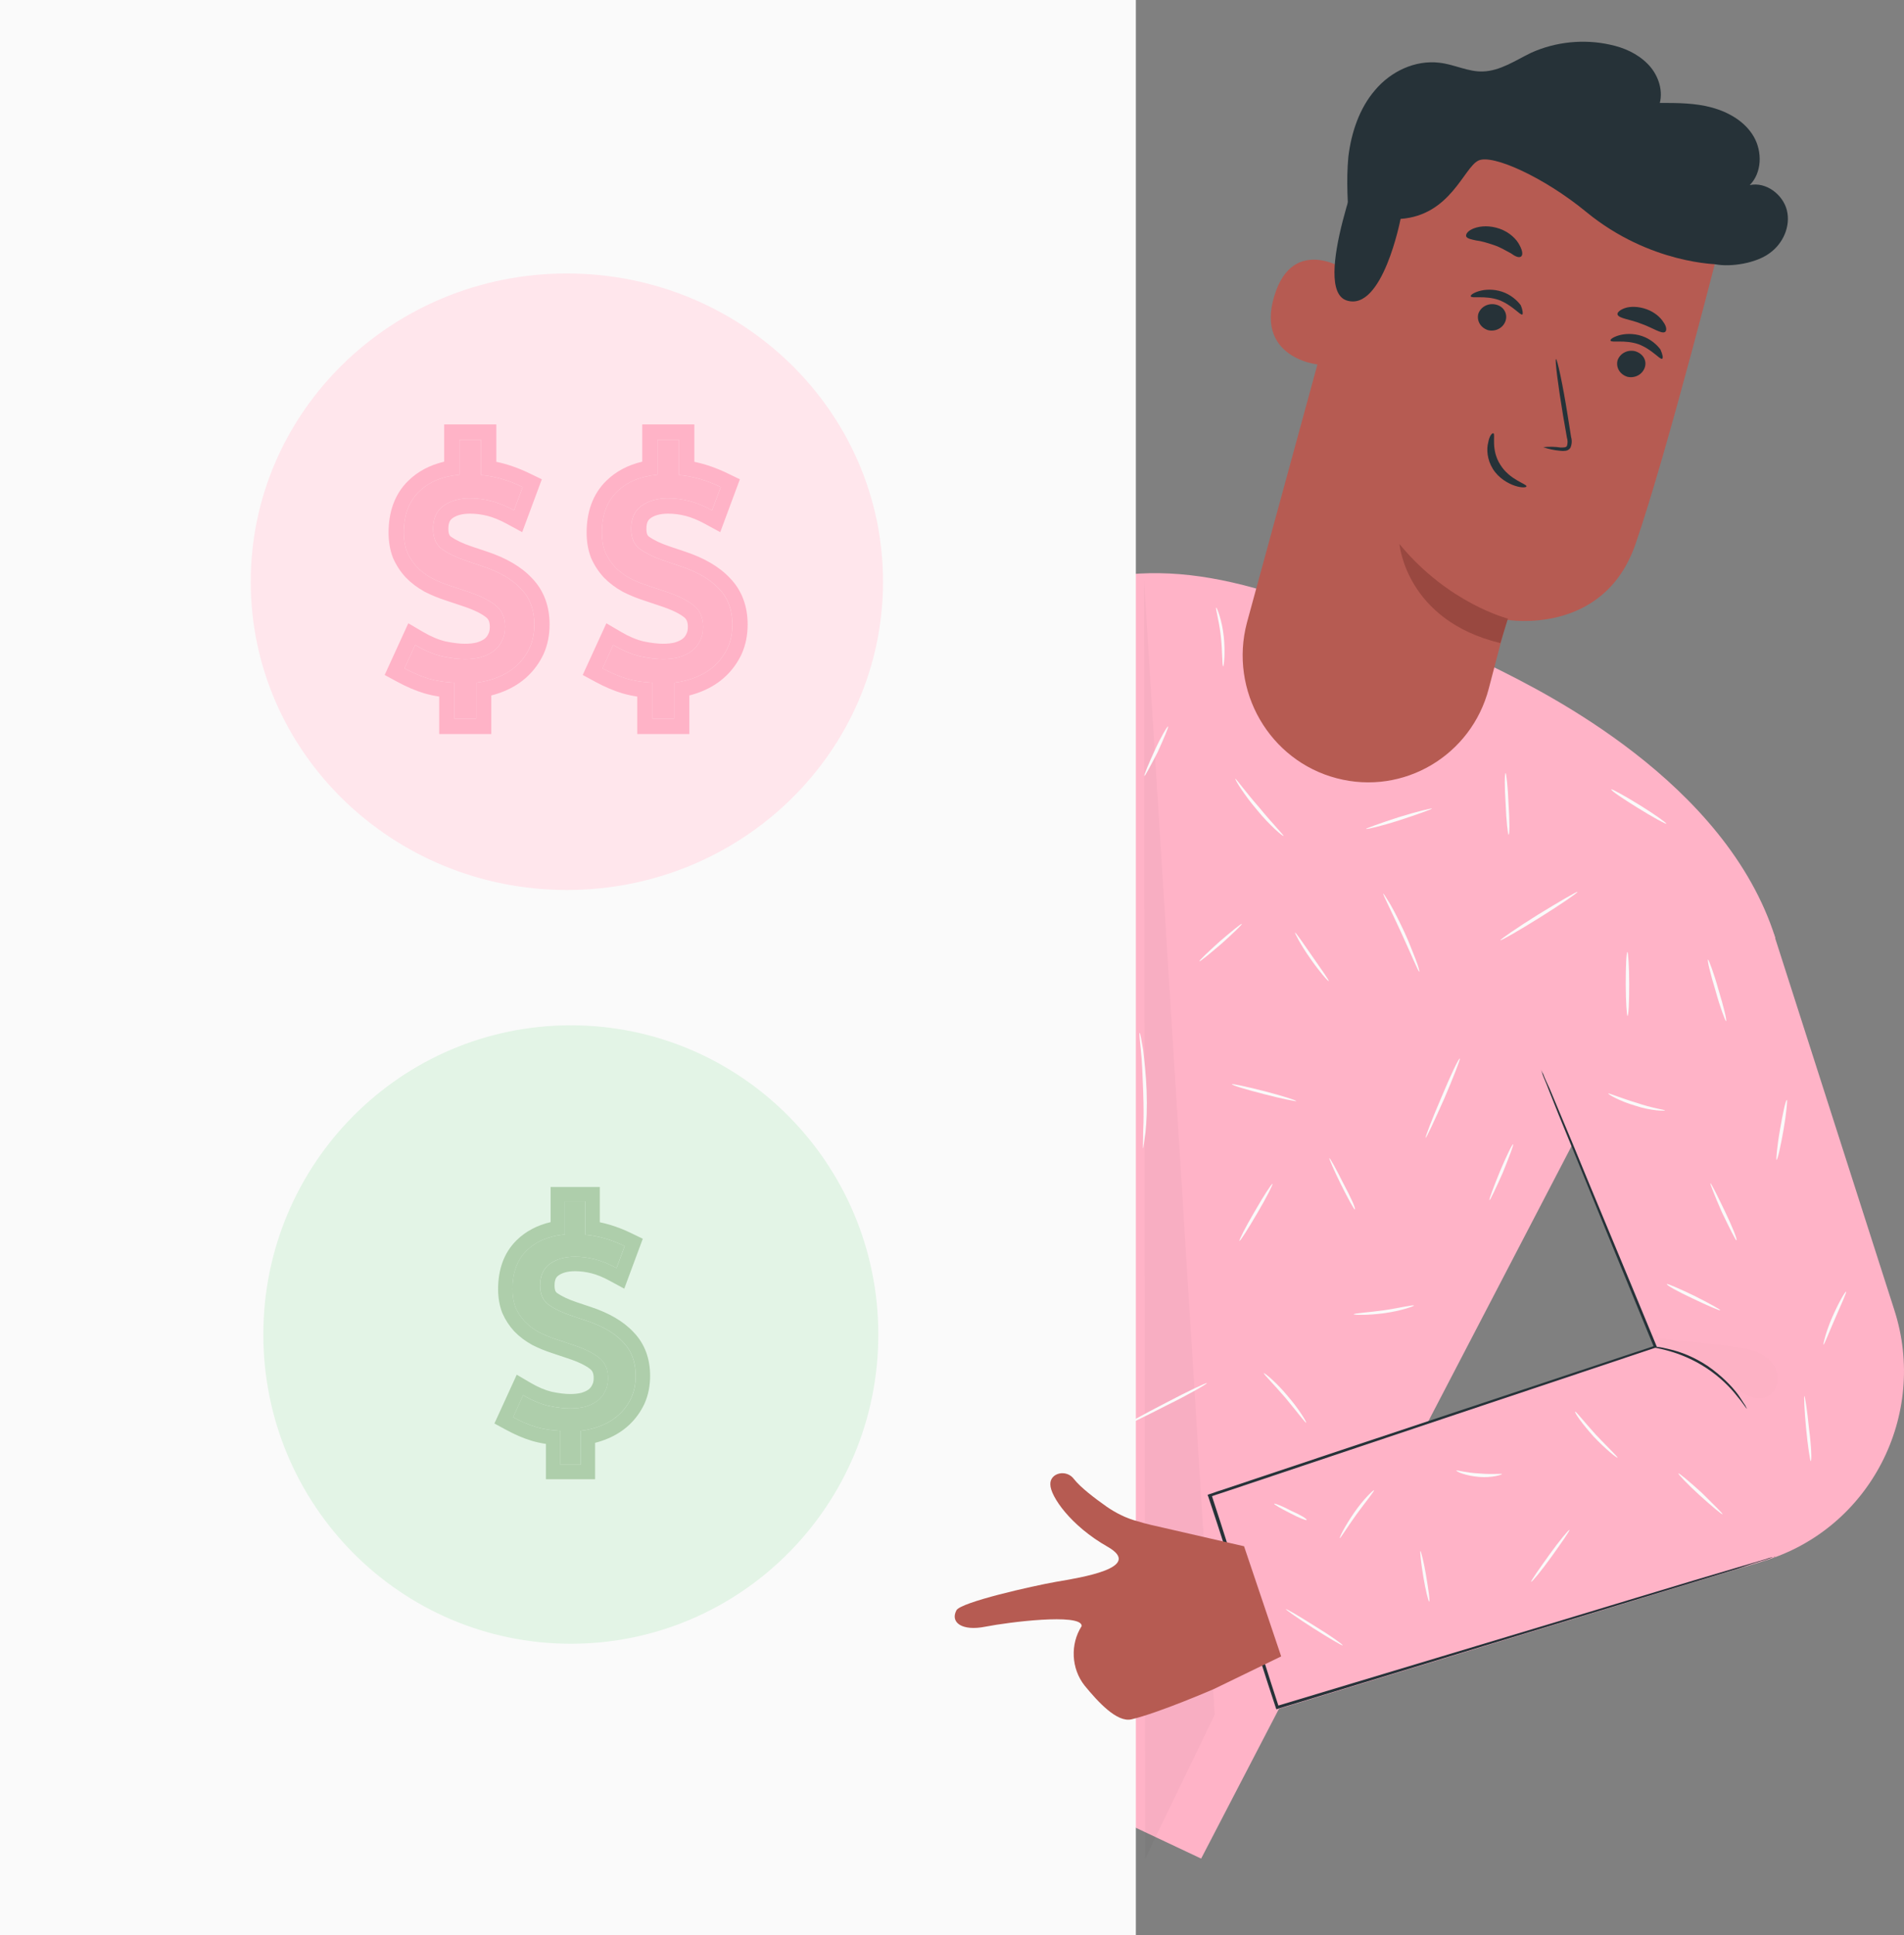 <svg width="125" height="127" viewBox="0 0 125 127" fill="none" xmlns="http://www.w3.org/2000/svg">
<rect x="0" y="0" width="125" height="127" fill="#808080" stroke="none"/>
<path d="M116.553 61.559L103.797 74.026L92.069 96.552L78.857 121.985L62.636 114.336L45.121 105.31L56.353 83.779L63.321 59.685C58.409 62.974 49.271 67.448 38.305 65.116C26.425 62.592 32.136 17.655 32.136 17.655L45.159 17.311L46.453 48.977L61.189 42.437L61.227 42.475C62.103 42.093 62.903 41.71 63.283 41.481C71.432 37.006 76.763 36.471 85.52 39.607L98.124 43.814C101.36 45.42 113.316 51.309 116.553 61.559Z" fill="#FFB3C7"/>
<path d="M71.965 38.727C71.965 38.727 71.661 38.88 71.166 39.263C70.671 39.607 69.985 40.219 69.338 41.06C68.691 41.94 68.043 43.087 67.549 44.425C67.015 45.764 66.635 47.332 66.216 48.938C65.34 52.151 64.54 55.057 63.969 57.199C63.665 58.231 63.436 59.073 63.284 59.685C63.208 59.953 63.132 60.182 63.093 60.373C63.055 60.526 63.017 60.603 63.017 60.603C63.017 60.603 63.017 60.526 63.055 60.373C63.093 60.182 63.17 59.953 63.208 59.685C63.36 59.073 63.589 58.231 63.855 57.161C64.426 55.019 65.188 52.112 66.025 48.862C66.444 47.255 66.863 45.688 67.396 44.349C67.929 42.972 68.576 41.825 69.262 40.983C69.947 40.104 70.633 39.53 71.166 39.186C71.432 39.033 71.623 38.918 71.775 38.842C71.889 38.765 71.965 38.727 71.965 38.727Z" fill="#263238"/>
<g opacity="0.3">
<g opacity="0.3">
<path opacity="0.3" d="M67.206 45.076C63.551 54.981 57.002 60.526 47.749 65.498C47.749 65.498 55.707 64.924 63.056 59.876" fill="black"/>
</g>
</g>
<g opacity="0.3">
<g opacity="0.3">
<path opacity="0.3" d="M75.105 38.039C76.666 62.859 78.189 87.679 79.75 112.538L75.181 121.984L75.105 38.039Z" fill="black"/>
</g>
</g>
<path d="M93.172 63.777C93.134 63.815 92.639 62.63 91.992 61.215C91.344 59.8 90.773 58.691 90.811 58.652C90.849 58.652 91.001 58.92 91.268 59.341C91.535 59.8 91.839 60.412 92.182 61.138C92.525 61.865 92.753 62.515 92.943 62.974C93.134 63.471 93.21 63.777 93.172 63.777Z" fill="#FAFAFA"/>
<path d="M103.566 58.538C103.604 58.576 102.5 59.341 101.091 60.22C99.682 61.1 98.54 61.75 98.502 61.712C98.464 61.674 99.568 60.909 100.977 60.029C102.348 59.188 103.528 58.499 103.566 58.538Z" fill="#FAFAFA"/>
<path d="M99.037 54.79C98.999 54.79 98.885 53.872 98.847 52.763C98.771 51.654 98.771 50.736 98.847 50.736C98.885 50.736 98.999 51.654 99.037 52.763C99.114 53.872 99.114 54.79 99.037 54.79Z" fill="#FAFAFA"/>
<path d="M109.396 54.063C109.358 54.101 108.521 53.642 107.531 53.03C106.541 52.418 105.741 51.883 105.779 51.806C105.817 51.768 106.655 52.227 107.645 52.839C108.635 53.451 109.435 54.025 109.396 54.063Z" fill="#FAFAFA"/>
<path d="M93.595 74.677C93.557 74.638 94.014 73.453 94.623 72.038C95.232 70.585 95.765 69.437 95.842 69.475C95.88 69.514 95.423 70.699 94.814 72.114C94.166 73.568 93.633 74.715 93.595 74.677Z" fill="#FAFAFA"/>
<path d="M88.948 79.38C88.909 79.419 88.491 78.654 88.034 77.736C87.577 76.818 87.234 76.015 87.272 76.015C87.31 75.977 87.729 76.742 88.186 77.659C88.681 78.577 89.024 79.342 88.948 79.38Z" fill="#FAFAFA"/>
<path d="M92.832 85.691C92.832 85.729 91.994 86.035 90.89 86.188C89.785 86.341 88.872 86.303 88.872 86.265C88.872 86.188 89.785 86.15 90.852 85.997C91.918 85.844 92.793 85.615 92.832 85.691Z" fill="#FAFAFA"/>
<path d="M97.783 78.769C97.745 78.73 98.049 77.927 98.468 76.895C98.887 75.9 99.268 75.097 99.344 75.097C99.382 75.135 99.077 75.939 98.659 76.971C98.202 78.004 97.821 78.807 97.783 78.769Z" fill="#FAFAFA"/>
<path d="M85.751 93.378C85.713 93.416 85.142 92.651 84.38 91.733C83.619 90.854 82.933 90.165 82.971 90.127C83.009 90.089 83.771 90.701 84.532 91.619C85.294 92.498 85.789 93.34 85.751 93.378Z" fill="#FAFAFA"/>
<path d="M83.54 77.698C83.578 77.736 83.159 78.578 82.55 79.61C81.941 80.643 81.446 81.446 81.37 81.446C81.332 81.408 81.75 80.566 82.36 79.534C82.969 78.463 83.502 77.66 83.54 77.698Z" fill="#FAFAFA"/>
<path d="M85.102 72.267C85.102 72.305 84.15 72.114 82.969 71.808C81.789 71.502 80.875 71.235 80.875 71.158C80.875 71.12 81.827 71.311 83.008 71.617C84.188 71.923 85.14 72.229 85.102 72.267Z" fill="#FAFAFA"/>
<path d="M85.023 61.215C85.061 61.177 85.556 61.903 86.166 62.783C86.775 63.662 87.27 64.351 87.232 64.389C87.194 64.427 86.623 63.777 86.013 62.898C85.366 61.98 84.985 61.215 85.023 61.215Z" fill="#FAFAFA"/>
<path d="M81.525 60.641C81.563 60.679 80.954 61.253 80.192 61.941C79.43 62.592 78.783 63.127 78.745 63.089C78.707 63.05 79.316 62.477 80.078 61.788C80.839 61.138 81.487 60.603 81.525 60.641Z" fill="#FAFAFA"/>
<path d="M84.264 54.866C84.226 54.904 83.388 54.216 82.512 53.145C81.636 52.113 81.065 51.157 81.103 51.118C81.141 51.08 81.789 51.998 82.665 52.992C83.54 54.063 84.302 54.828 84.264 54.866Z" fill="#FAFAFA"/>
<path d="M94.014 53.069C94.014 53.107 93.062 53.451 91.882 53.834C90.701 54.216 89.711 54.445 89.673 54.407C89.673 54.369 90.625 54.025 91.805 53.642C93.024 53.26 94.014 53.03 94.014 53.069Z" fill="#FAFAFA"/>
<path d="M80.304 43.737C80.228 43.737 80.266 42.858 80.152 41.787C80.037 40.716 79.771 39.874 79.847 39.874C79.885 39.874 80.228 40.678 80.342 41.787C80.456 42.858 80.342 43.775 80.304 43.737Z" fill="#FAFAFA"/>
<path d="M71.66 71.502C71.66 71.541 71.317 71.77 70.746 72.153C70.175 72.535 69.413 73.109 68.576 73.759C67.738 74.409 67.015 75.021 66.52 75.48C65.987 75.939 65.682 76.206 65.682 76.206C65.682 76.206 65.948 75.862 66.443 75.403C66.938 74.906 67.662 74.294 68.462 73.644C69.299 72.994 70.061 72.458 70.67 72.076C71.241 71.655 71.622 71.464 71.66 71.502Z" fill="#FAFAFA"/>
<path d="M71.127 68.405C71.089 68.443 70.442 67.449 69.566 66.263C68.69 65.078 67.891 64.198 67.929 64.16C67.967 64.16 68.157 64.351 68.5 64.695C68.842 65.039 69.261 65.537 69.718 66.148C70.175 66.722 70.518 67.296 70.784 67.716C71.051 68.137 71.165 68.405 71.127 68.405Z" fill="#FAFAFA"/>
<path d="M73.45 56.319C73.488 56.358 72.65 56.855 71.622 57.428C70.594 58.002 69.718 58.423 69.718 58.385C69.68 58.346 70.518 57.849 71.546 57.275C72.574 56.702 73.45 56.281 73.45 56.319Z" fill="#FAFAFA"/>
<path d="M71.167 51.042C71.167 51.08 70.901 50.889 70.52 50.507C70.139 50.162 69.644 49.665 69.149 49.053C68.654 48.441 68.236 47.868 68.007 47.409C67.74 46.95 67.626 46.682 67.626 46.682C67.664 46.644 68.312 47.753 69.302 48.938C70.292 50.162 71.205 51.004 71.167 51.042Z" fill="#FAFAFA"/>
<path d="M75.128 50.927C75.09 50.889 75.394 50.162 75.813 49.244C76.232 48.327 76.651 47.638 76.689 47.676C76.727 47.715 76.423 48.441 76.004 49.359C75.547 50.239 75.166 50.965 75.128 50.927Z" fill="#FAFAFA"/>
<path d="M74.059 44.884C73.983 44.884 74.059 43.699 73.831 42.245C73.602 40.792 73.183 39.683 73.259 39.683C73.297 39.683 73.412 39.951 73.564 40.41C73.716 40.869 73.907 41.519 74.021 42.245C74.135 42.972 74.173 43.66 74.135 44.119C74.135 44.617 74.097 44.884 74.059 44.884Z" fill="#FAFAFA"/>
<path d="M75.049 75.365C75.011 75.365 75.049 74.944 75.049 74.256C75.087 73.567 75.087 72.611 75.049 71.579C75.011 70.546 74.973 69.59 74.897 68.902C74.82 68.213 74.782 67.793 74.82 67.793C74.858 67.793 74.935 68.213 75.049 68.902C75.125 69.59 75.239 70.546 75.277 71.617C75.315 72.688 75.277 73.644 75.201 74.332C75.125 74.944 75.049 75.365 75.049 75.365Z" fill="#FAFAFA"/>
<path d="M74.478 84.888C74.44 84.926 73.793 84.161 72.803 83.511C71.813 82.861 70.823 82.593 70.861 82.555C70.861 82.516 71.889 82.669 72.917 83.358C73.907 84.008 74.516 84.849 74.478 84.888Z" fill="#FAFAFA"/>
<path d="M79.235 90.777C79.273 90.815 78.093 91.504 76.608 92.231C75.123 92.995 73.942 93.569 73.904 93.531C73.866 93.493 75.046 92.842 76.531 92.078C77.978 91.313 79.197 90.739 79.235 90.777Z" fill="#FAFAFA"/>
<path d="M65.797 93.378C65.758 93.416 64.883 92.307 63.855 90.93C62.827 89.554 62.027 88.368 62.103 88.368C62.141 88.33 63.017 89.439 64.045 90.816C65.073 92.193 65.873 93.34 65.797 93.378Z" fill="#FAFAFA"/>
<path d="M61.687 82.516C61.649 82.516 61.611 82.21 61.611 81.713C61.572 81.216 61.572 80.566 61.611 79.801C61.649 79.075 61.725 78.386 61.763 77.889C61.839 77.392 61.877 77.124 61.915 77.124C61.953 77.124 61.839 78.31 61.801 79.801C61.725 81.293 61.725 82.516 61.687 82.516Z" fill="#FAFAFA"/>
<path d="M57.189 101.065C57.151 101.103 56.16 100.338 54.98 99.344C53.8 98.35 52.848 97.508 52.886 97.47C52.924 97.432 53.914 98.197 55.094 99.191C56.313 100.185 57.227 101.027 57.189 101.065Z" fill="#FAFAFA"/>
<path d="M59.895 100.491C59.856 100.491 59.78 99.153 59.742 97.508C59.704 95.864 59.704 94.525 59.78 94.525C59.818 94.525 59.895 95.864 59.933 97.508C59.971 99.153 59.933 100.491 59.895 100.491Z" fill="#FAFAFA"/>
<path d="M65.189 112.003C65.189 112.041 64.732 111.85 63.932 111.582C63.171 111.353 62.105 111.047 60.886 110.894C59.668 110.741 58.563 110.703 57.764 110.741C56.964 110.779 56.469 110.817 56.469 110.779C56.469 110.779 56.584 110.741 56.812 110.703C57.04 110.664 57.345 110.626 57.764 110.588C58.563 110.511 59.706 110.511 60.924 110.664C62.143 110.817 63.247 111.162 64.008 111.429C64.389 111.582 64.694 111.697 64.884 111.812C65.075 111.926 65.189 112.003 65.189 112.003Z" fill="#FAFAFA"/>
<path d="M69.529 114.106C69.529 114.068 69.872 114.297 70.405 114.718C70.9 115.101 71.585 115.712 72.271 116.401C72.956 117.089 73.566 117.778 73.946 118.275C74.327 118.772 74.555 119.116 74.555 119.154C74.517 119.154 74.289 118.848 73.87 118.389C73.451 117.892 72.842 117.242 72.157 116.554C71.471 115.865 70.824 115.253 70.329 114.833C69.834 114.412 69.529 114.144 69.529 114.106Z" fill="#FAFAFA"/>
<path d="M71.43 94.181C71.392 94.219 70.935 93.187 70.44 91.963C69.945 90.701 69.602 89.668 69.64 89.668C69.678 89.63 70.135 90.663 70.63 91.887C71.125 93.149 71.506 94.181 71.43 94.181Z" fill="#FAFAFA"/>
<path d="M56.165 55.44C56.165 55.44 55.975 55.707 55.594 56.09C55.213 56.472 54.642 56.931 53.956 57.39C53.271 57.849 52.624 58.193 52.129 58.423C51.634 58.652 51.329 58.729 51.329 58.729C51.291 58.69 52.51 58.155 53.842 57.237C55.175 56.319 56.089 55.401 56.165 55.44Z" fill="#FAFAFA"/>
<path d="M57.114 51.386C57.076 51.386 57.038 50.621 57.114 49.665C57.153 48.709 57.229 47.982 57.305 47.982C57.343 47.982 57.381 48.747 57.305 49.703C57.267 50.621 57.191 51.386 57.114 51.386Z" fill="#FAFAFA"/>
<path d="M49.538 54.79C49.5 54.828 48.624 54.484 47.558 53.986C46.492 53.489 45.654 53.069 45.654 52.992C45.692 52.954 46.568 53.298 47.634 53.795C48.7 54.292 49.538 54.751 49.538 54.79Z" fill="#FAFAFA"/>
<path d="M63.093 49.589C63.055 49.589 63.055 48.633 63.169 47.485C63.246 46.338 63.36 45.382 63.436 45.382C63.474 45.382 63.474 46.338 63.36 47.485C63.246 48.671 63.131 49.589 63.093 49.589Z" fill="#FAFAFA"/>
<path d="M45.504 62.897C45.504 62.936 44.476 62.63 43.334 61.941C42.191 61.253 41.43 60.488 41.468 60.45C41.506 60.411 42.306 61.1 43.448 61.75C44.552 62.438 45.504 62.821 45.504 62.897Z" fill="#FAFAFA"/>
<path d="M39.828 55.096C39.866 55.134 39.143 56.013 38.191 57.046C37.239 58.079 36.477 58.882 36.439 58.843C36.401 58.805 37.125 57.926 38.077 56.893C39.029 55.86 39.79 55.057 39.828 55.096Z" fill="#FAFAFA"/>
<path d="M39.371 48.135C39.333 48.173 38.495 47.829 37.581 47.141C36.668 46.452 36.096 45.726 36.135 45.726C36.173 45.688 36.82 46.338 37.696 46.988C38.61 47.638 39.371 48.097 39.371 48.135Z" fill="#FAFAFA"/>
<path d="M35.83 49.589C35.868 49.627 35.525 50.124 35.03 50.698C34.535 51.271 34.116 51.73 34.078 51.692C34.04 51.654 34.383 51.157 34.878 50.583C35.335 50.009 35.754 49.55 35.83 49.589Z" fill="#FAFAFA"/>
<path d="M43.443 36.662C43.481 36.7 42.834 37.58 41.958 38.651C41.082 39.721 40.359 40.525 40.321 40.525C40.283 40.486 40.93 39.607 41.806 38.536C42.643 37.465 43.405 36.624 43.443 36.662Z" fill="#FAFAFA"/>
<path d="M36.899 38.115C36.861 38.154 36.137 37.389 35.261 36.394C34.424 35.4 33.738 34.597 33.776 34.559C33.815 34.52 34.538 35.285 35.414 36.279C36.289 37.274 36.937 38.077 36.899 38.115Z" fill="#FAFAFA"/>
<path d="M40.172 29.816C40.134 29.855 39.601 29.013 39.03 28.019C38.458 26.986 38.002 26.145 38.078 26.107C38.116 26.069 38.649 26.91 39.22 27.904C39.791 28.937 40.21 29.816 40.172 29.816Z" fill="#FAFAFA"/>
<path d="M40.018 24.462C39.98 24.424 40.551 23.697 41.008 22.665C41.465 21.632 41.618 20.714 41.694 20.753C41.732 20.753 41.656 21.709 41.199 22.741C40.704 23.812 40.018 24.5 40.018 24.462Z" fill="#FAFAFA"/>
<path d="M33.698 24.156C33.66 24.156 33.584 23.047 34.155 21.823C34.421 21.211 34.802 20.714 35.069 20.408C35.373 20.102 35.564 19.911 35.602 19.949C35.64 19.987 34.84 20.714 34.307 21.9C33.812 23.085 33.774 24.156 33.698 24.156Z" fill="#FAFAFA"/>
<path d="M88.599 15.054C88.485 13.448 88.371 11.88 88.523 10.274C88.713 8.706 89.247 7.1 90.275 5.914C91.303 4.69 92.902 3.925 94.501 4.117C95.491 4.231 96.405 4.728 97.357 4.69C98.499 4.652 99.489 3.964 100.517 3.466C102.117 2.74 103.982 2.549 105.696 2.931C106.61 3.122 107.485 3.505 108.171 4.193C108.818 4.843 109.199 5.837 108.97 6.755C110.113 6.755 111.293 6.755 112.397 7.061C113.502 7.367 114.568 7.979 115.139 8.973C115.71 9.968 115.672 11.345 114.872 12.148C115.938 11.918 117.043 12.76 117.309 13.792C117.576 14.863 117.043 16.01 116.167 16.622C115.291 17.273 113.654 17.54 112.626 17.349C111.56 17.158 110.341 16.852 109.503 16.202" fill="#263238"/>
<path d="M87.763 51.081C92.142 52.228 96.597 49.589 97.74 45.191C98.387 42.743 98.92 40.678 98.92 40.678C98.92 40.678 105.279 41.787 107.373 35.706C109.467 29.664 113.085 15.361 113.085 15.361C107.107 9.968 98.653 8.285 91.076 10.924L89.934 11.307L81.862 40.869C80.681 45.344 83.347 49.933 87.763 51.081Z" fill="#B65B52"/>
<path d="M98.996 40.602C98.996 40.602 95.074 39.607 91.876 35.706C91.876 35.706 92.295 40.717 98.501 42.208L98.996 40.602Z" fill="#994840"/>
<path d="M88.64 17.885C88.563 17.808 84.908 15.246 83.651 19.453C82.395 23.66 86.85 24.042 86.888 23.927C86.926 23.774 88.64 17.885 88.64 17.885Z" fill="#B65B52"/>
<path d="M86.086 21.938C86.086 21.938 86.01 21.977 85.858 21.977C85.705 21.977 85.515 21.977 85.325 21.824C84.944 21.518 84.753 20.715 84.982 19.95C85.096 19.567 85.287 19.223 85.515 18.955C85.743 18.688 86.01 18.535 86.238 18.573C86.467 18.573 86.581 18.764 86.619 18.917C86.657 19.07 86.581 19.108 86.619 19.146C86.619 19.146 86.733 19.108 86.733 18.917C86.733 18.84 86.733 18.726 86.657 18.611C86.581 18.496 86.429 18.42 86.276 18.382C85.934 18.305 85.553 18.535 85.325 18.802C85.058 19.07 84.83 19.452 84.715 19.911C84.487 20.753 84.677 21.671 85.248 22.053C85.515 22.206 85.781 22.206 85.934 22.13C86.048 22.015 86.086 21.938 86.086 21.938Z" fill="#B65B52"/>
<path d="M107.982 24.118C107.83 24.577 107.335 24.845 106.84 24.73C106.345 24.577 106.078 24.118 106.193 23.659C106.345 23.201 106.84 22.933 107.335 23.047C107.868 23.201 108.134 23.659 107.982 24.118Z" fill="#263238"/>
<path d="M109.122 23.545C108.97 23.621 108.475 22.933 107.561 22.589C106.647 22.283 105.81 22.512 105.734 22.359C105.695 22.283 105.886 22.13 106.267 22.015C106.647 21.9 107.219 21.862 107.79 22.053C108.361 22.244 108.78 22.627 109.008 22.933C109.16 23.277 109.199 23.507 109.122 23.545Z" fill="#263238"/>
<path d="M98.842 21.059C98.689 21.518 98.194 21.786 97.699 21.671C97.204 21.518 96.938 21.059 97.052 20.6C97.204 20.141 97.699 19.874 98.194 19.988C98.728 20.103 98.994 20.6 98.842 21.059Z" fill="#263238"/>
<path d="M99.948 20.639C99.796 20.715 99.301 20.027 98.387 19.683C97.473 19.377 96.636 19.606 96.559 19.453C96.521 19.377 96.712 19.224 97.093 19.109C97.473 18.994 98.044 18.956 98.616 19.147C99.187 19.338 99.606 19.721 99.834 20.027C99.986 20.371 99.986 20.6 99.948 20.639Z" fill="#263238"/>
<path d="M98.044 28.44C98.196 28.479 97.854 29.511 98.501 30.506C99.11 31.5 100.253 31.767 100.215 31.921C100.215 31.997 99.91 32.035 99.453 31.882C98.996 31.729 98.387 31.385 98.006 30.773C97.625 30.161 97.587 29.473 97.701 29.052C97.778 28.593 97.968 28.402 98.044 28.44Z" fill="#263238"/>
<path d="M109.315 21.786C109.086 21.939 108.515 21.518 107.754 21.25C106.992 20.945 106.269 20.906 106.193 20.639C106.154 20.524 106.345 20.333 106.688 20.218C107.03 20.103 107.563 20.103 108.096 20.294C108.629 20.486 109.01 20.83 109.201 21.136C109.429 21.442 109.429 21.709 109.315 21.786Z" fill="#263238"/>
<path d="M99.834 16.852C99.682 16.928 99.453 16.814 99.187 16.622C98.882 16.469 98.539 16.24 98.082 16.087C97.625 15.934 97.245 15.819 96.902 15.781C96.559 15.704 96.331 15.666 96.255 15.513C96.217 15.36 96.369 15.131 96.788 14.978C97.207 14.825 97.816 14.787 98.463 15.016C99.11 15.245 99.567 15.704 99.758 16.087C99.986 16.508 99.986 16.775 99.834 16.852Z" fill="#263238"/>
<path d="M112.816 17.349C112.816 17.349 108.323 17.349 104.135 13.907C101.393 11.651 97.966 10.083 97.052 10.542C96.1 11.001 95.225 14.136 91.95 14.366C91.95 14.366 90.77 20.485 88.409 19.72C86.048 18.955 89.665 9.853 89.665 9.853L96.253 8.285L102.992 8.515L109.047 9.891L114.263 12.913L112.816 17.349Z" fill="#263238"/>
<path d="M79.427 98.158L83.578 112.271L115.829 102.442C122.759 100.338 126.605 92.881 124.358 85.959L116.438 61.253L99.266 65.536L108.709 88.406L79.427 98.158Z" fill="#FFB3C7"/>
<path d="M116.553 102.174C116.553 102.174 116.515 102.212 116.401 102.212C116.287 102.251 116.134 102.289 115.944 102.365C115.525 102.48 114.916 102.671 114.154 102.939C112.555 103.436 110.27 104.125 107.377 105.004C101.589 106.763 93.402 109.249 83.883 112.156L83.807 112.194L83.769 112.118C82.322 107.796 80.951 103.054 79.314 98.197L79.276 98.12L79.352 98.082C79.619 98.006 79.885 97.891 80.152 97.814C90.889 94.219 100.827 90.93 108.633 88.33L108.595 88.445C106.31 82.899 104.445 78.348 103.15 75.174C102.503 73.606 102.008 72.382 101.665 71.502C101.513 71.082 101.36 70.776 101.284 70.546C101.208 70.317 101.17 70.202 101.17 70.202C101.17 70.202 101.208 70.317 101.322 70.508C101.399 70.738 101.551 71.043 101.741 71.464C102.084 72.306 102.617 73.529 103.264 75.097C104.559 78.272 106.463 82.784 108.747 88.33L108.785 88.406L108.709 88.445C100.904 91.045 91.004 94.372 80.266 97.967C79.999 98.044 79.695 98.159 79.466 98.235L79.542 98.12C81.142 102.977 82.55 107.758 83.959 112.041L83.845 111.965C93.364 109.096 101.551 106.649 107.339 104.89C110.232 104.01 112.555 103.322 114.116 102.863C114.916 102.633 115.525 102.442 115.944 102.327C116.134 102.251 116.287 102.212 116.401 102.212C116.515 102.174 116.553 102.174 116.553 102.174Z" fill="#263238"/>
<path d="M114.685 92.461C114.647 92.461 114.456 92.116 113.999 91.581C113.581 91.046 112.895 90.357 112.019 89.784C111.144 89.21 110.268 88.866 109.583 88.674C108.935 88.483 108.478 88.445 108.516 88.407C108.516 88.407 108.631 88.407 108.821 88.407C109.011 88.407 109.278 88.483 109.621 88.56C110.306 88.713 111.22 89.057 112.134 89.669C113.009 90.281 113.695 90.969 114.114 91.543C114.304 91.811 114.456 92.078 114.571 92.231C114.647 92.384 114.685 92.461 114.685 92.461Z" fill="#263238"/>
<path d="M106.845 66.684C106.807 66.684 106.731 65.766 106.731 64.581C106.731 63.433 106.769 62.477 106.845 62.477C106.884 62.477 106.96 63.395 106.96 64.581C106.96 65.766 106.922 66.684 106.845 66.684Z" fill="#FAFAFA"/>
<path d="M113.316 67.028C113.278 67.028 112.935 66.148 112.631 65.039C112.288 63.93 112.059 62.974 112.136 62.974C112.174 62.974 112.516 63.854 112.821 64.963C113.164 66.072 113.392 67.028 113.316 67.028Z" fill="#FAFAFA"/>
<path d="M109.316 72.88C109.316 72.918 108.402 72.918 107.374 72.574C106.308 72.268 105.546 71.809 105.584 71.77C105.622 71.732 106.422 72.076 107.45 72.382C108.44 72.727 109.316 72.841 109.316 72.88Z" fill="#FAFAFA"/>
<path d="M116.63 76.13C116.592 76.13 116.668 75.212 116.859 74.141C117.049 73.032 117.239 72.152 117.316 72.191C117.354 72.191 117.277 73.109 117.087 74.179C116.897 75.25 116.706 76.13 116.63 76.13Z" fill="#FAFAFA"/>
<path d="M114.001 81.408C113.963 81.446 113.544 80.605 113.049 79.572C112.592 78.54 112.249 77.66 112.288 77.66C112.326 77.622 112.744 78.463 113.239 79.496C113.734 80.528 114.077 81.37 114.001 81.408Z" fill="#FAFAFA"/>
<path d="M112.934 85.997C112.896 86.035 112.096 85.691 111.144 85.232C110.154 84.773 109.392 84.352 109.431 84.276C109.469 84.238 110.268 84.582 111.22 85.041C112.21 85.538 112.972 85.959 112.934 85.997Z" fill="#FAFAFA"/>
<path d="M121.201 84.773C121.239 84.812 120.896 85.577 120.477 86.533C120.058 87.489 119.754 88.292 119.716 88.254C119.678 88.254 119.868 87.412 120.287 86.456C120.706 85.5 121.125 84.773 121.201 84.773Z" fill="#FAFAFA"/>
<path d="M118.877 95.902C118.839 95.902 118.687 94.946 118.573 93.76C118.459 92.575 118.421 91.619 118.459 91.619C118.497 91.619 118.649 92.575 118.763 93.76C118.916 94.908 118.954 95.864 118.877 95.902Z" fill="#FAFAFA"/>
<path d="M113.085 99.382C113.047 99.421 112.362 98.847 111.562 98.12C110.763 97.394 110.153 96.744 110.191 96.705C110.229 96.667 110.915 97.241 111.714 97.968C112.476 98.732 113.123 99.344 113.085 99.382Z" fill="#FAFAFA"/>
<path d="M103.036 100.415C103.074 100.453 102.541 101.218 101.855 102.174C101.17 103.13 100.561 103.857 100.522 103.819C100.484 103.78 101.017 103.016 101.703 102.06C102.388 101.103 102.997 100.377 103.036 100.415Z" fill="#FAFAFA"/>
<path d="M106.194 95.673C106.156 95.711 105.433 95.138 104.633 94.296C103.872 93.455 103.339 92.69 103.415 92.652C103.453 92.614 104.024 93.34 104.785 94.182C105.585 95.023 106.232 95.635 106.194 95.673Z" fill="#FAFAFA"/>
<path d="M98.616 96.744C98.616 96.782 97.969 97.011 97.093 96.935C96.217 96.859 95.608 96.591 95.608 96.514C95.646 96.476 96.255 96.667 97.093 96.706C97.931 96.782 98.616 96.706 98.616 96.744Z" fill="#FAFAFA"/>
<path d="M93.82 105.119C93.782 105.119 93.592 104.392 93.439 103.474C93.287 102.556 93.211 101.792 93.249 101.792C93.287 101.792 93.477 102.518 93.63 103.436C93.782 104.354 93.896 105.119 93.82 105.119Z" fill="#FAFAFA"/>
<path d="M88.147 107.987C88.109 108.026 87.272 107.529 86.243 106.878C85.215 106.228 84.416 105.655 84.416 105.616C84.454 105.578 85.291 106.075 86.32 106.725C87.386 107.376 88.185 107.949 88.147 107.987Z" fill="#FAFAFA"/>
<path d="M90.205 97.815C90.243 97.853 89.71 98.503 89.063 99.383C88.454 100.224 87.997 100.989 87.959 100.951C87.921 100.912 88.301 100.148 88.911 99.268C89.52 98.388 90.167 97.776 90.205 97.815Z" fill="#FAFAFA"/>
<path d="M85.784 99.765C85.746 99.803 85.251 99.612 84.68 99.306C84.071 99 83.614 98.733 83.652 98.694C83.69 98.656 84.185 98.847 84.756 99.153C85.366 99.421 85.823 99.689 85.784 99.765Z" fill="#FAFAFA"/>
<g opacity="0.2">
<g opacity="0.2">
<path opacity="0.2" d="M108.442 87.795C110.155 87.986 111.907 88.139 113.62 88.368C114.23 88.445 114.801 88.521 115.372 88.751C115.905 88.98 116.438 89.401 116.628 89.975C116.819 90.548 116.667 91.275 116.133 91.581C115.677 91.887 115.067 91.772 114.572 91.504C114.077 91.237 113.697 90.854 113.278 90.472C112.516 89.822 111.602 89.363 110.65 89.095C110.232 88.98 109.775 88.904 109.394 88.636C109.013 88.407 108.747 87.948 108.861 87.489" fill="black"/>
</g>
</g>
<path d="M101.312 29.35C101.696 29.307 102.083 29.314 102.465 29.372C102.646 29.372 102.818 29.372 102.871 29.27C102.927 29.095 102.927 28.906 102.871 28.73C102.792 28.288 102.708 27.792 102.62 27.288C102.28 25.243 102.072 23.579 102.152 23.566C102.231 23.552 102.593 25.199 102.916 27.243C102.995 27.748 103.074 28.226 103.145 28.686C103.214 28.92 103.197 29.172 103.097 29.394C103.059 29.45 103.009 29.497 102.951 29.53C102.893 29.564 102.828 29.584 102.761 29.589C102.66 29.603 102.557 29.603 102.456 29.589C102.067 29.557 101.682 29.477 101.312 29.35Z" fill="#263238"/>
<path d="M74.57 0H0V127H74.57V0Z" fill="#FAFAFA"/>
<path d="M79.694 110.856L84.111 108.714L81.674 101.486L76.343 100.262C75.848 100.147 75.277 100.033 74.668 99.841C73.944 99.65 73.259 99.306 72.65 98.885C71.888 98.35 70.936 97.623 70.517 97.088C70.022 96.4 68.918 96.667 68.956 97.432C68.956 98.197 70.289 100.147 72.726 101.524C75.125 102.901 70.898 103.551 69.337 103.819C67.814 104.087 63.054 105.157 62.788 105.693C62.369 106.496 63.169 107.07 64.692 106.764C66.253 106.458 70.898 105.884 71.013 106.687C71.013 106.687 71.013 106.687 71.013 106.725C70.251 107.911 70.327 109.517 71.203 110.626C72.079 111.697 73.335 113.074 74.287 112.844C76.077 112.424 79.694 110.856 79.694 110.856Z" fill="#B65B52"/>
<path d="M37.216 58.413C48.678 58.413 57.971 49.355 57.971 38.181C57.971 27.007 48.678 17.949 37.216 17.949C25.754 17.949 16.462 27.007 16.462 38.181C16.462 49.355 25.754 58.413 37.216 58.413Z" fill="#FFE6EC"/>
<path d="M30.16 28.862H31.582V31.179C32.471 31.254 33.382 31.516 34.314 31.966L33.746 33.495C33.221 33.211 32.726 33.008 32.259 32.888C31.793 32.768 31.326 32.708 30.86 32.708C30.146 32.708 29.563 32.873 29.111 33.203C28.659 33.533 28.433 34.035 28.433 34.71C28.433 35.325 28.637 35.775 29.046 36.06C29.454 36.344 29.993 36.599 30.663 36.824L31.669 37.162C32.791 37.536 33.637 38.031 34.205 38.646C34.788 39.246 35.08 40.026 35.08 40.985C35.08 41.555 34.977 42.065 34.773 42.515C34.569 42.95 34.292 43.332 33.943 43.662C33.608 43.977 33.207 44.231 32.74 44.426C32.274 44.621 31.778 44.749 31.254 44.809V47.17H29.833V44.809C29.206 44.779 28.637 44.689 28.127 44.539C27.632 44.389 27.107 44.164 26.553 43.864L27.253 42.335C27.865 42.695 28.455 42.942 29.024 43.077C29.592 43.197 30.095 43.257 30.532 43.257C30.896 43.257 31.232 43.219 31.538 43.144C31.858 43.054 32.135 42.927 32.369 42.762C32.616 42.582 32.806 42.357 32.937 42.087C33.083 41.817 33.156 41.502 33.156 41.143C33.156 40.513 32.937 40.033 32.5 39.703C32.077 39.373 31.45 39.073 30.62 38.803L29.614 38.466C29.148 38.316 28.725 38.144 28.346 37.949C27.967 37.739 27.639 37.492 27.362 37.207C27.1 36.922 26.889 36.599 26.728 36.239C26.582 35.865 26.509 35.437 26.509 34.958C26.509 33.818 26.837 32.926 27.493 32.281C28.149 31.636 29.038 31.261 30.16 31.156V28.862Z" fill="#FFB3C7"/>
<path fill-rule="evenodd" clip-rule="evenodd" d="M29.161 27.857H32.583V30.311C33.305 30.46 34.028 30.713 34.748 31.06L35.572 31.457L34.282 34.928L33.271 34.379C32.802 34.124 32.383 33.957 32.012 33.861C31.624 33.761 31.241 33.713 30.861 33.713C30.299 33.713 29.939 33.841 29.7 34.016C29.561 34.117 29.435 34.283 29.435 34.71C29.435 35.082 29.542 35.182 29.617 35.234C29.922 35.447 30.366 35.665 30.981 35.871L31.986 36.208C31.986 36.208 31.985 36.208 31.986 36.208C33.2 36.614 34.211 37.179 34.931 37.953C35.717 38.767 36.081 39.809 36.081 40.985C36.081 41.677 35.956 42.332 35.685 42.931L35.679 42.943C35.422 43.492 35.07 43.978 34.628 44.394L34.627 44.395C34.196 44.8 33.691 45.117 33.126 45.354C32.843 45.472 32.553 45.569 32.255 45.645V48.175H28.833V45.719C28.491 45.667 28.163 45.595 27.848 45.503L27.84 45.501C27.268 45.327 26.681 45.074 26.08 44.748L25.254 44.301L26.806 40.907L27.759 41.467C28.299 41.785 28.793 41.988 29.243 42.096C29.759 42.204 30.186 42.252 30.533 42.252C30.823 42.252 31.072 42.223 31.286 42.172C31.503 42.109 31.666 42.03 31.789 41.944C31.904 41.859 31.983 41.763 32.039 41.646L32.049 41.627L32.059 41.608C32.112 41.509 32.157 41.364 32.157 41.142C32.157 40.776 32.047 40.617 31.9 40.506L31.894 40.501L31.887 40.496C31.596 40.269 31.094 40.013 30.313 39.759L30.304 39.756L29.304 39.421C28.796 39.257 28.323 39.065 27.891 38.843L27.877 38.836L27.864 38.828C27.407 38.575 26.999 38.27 26.648 37.908L26.638 37.898L26.629 37.889C26.291 37.522 26.02 37.108 25.816 36.65L25.806 36.627L25.797 36.605C25.599 36.093 25.51 35.539 25.51 34.957C25.51 33.615 25.903 32.439 26.795 31.563C27.443 30.925 28.245 30.515 29.161 30.301V27.857ZM30.162 31.156C29.039 31.261 28.15 31.636 27.494 32.281C26.838 32.925 26.511 33.818 26.511 34.957C26.511 35.437 26.584 35.864 26.729 36.239C26.89 36.599 27.101 36.922 27.363 37.206C27.64 37.491 27.968 37.739 28.347 37.949C28.726 38.144 29.149 38.316 29.615 38.466L30.621 38.803C31.451 39.073 32.078 39.373 32.501 39.703C32.938 40.033 33.157 40.513 33.157 41.142C33.157 41.502 33.084 41.817 32.938 42.087C32.807 42.357 32.617 42.582 32.37 42.762C32.136 42.927 31.86 43.054 31.539 43.144C31.233 43.219 30.898 43.257 30.533 43.257C30.096 43.257 29.593 43.197 29.025 43.077C28.738 43.009 28.446 42.912 28.148 42.787C27.855 42.663 27.557 42.513 27.254 42.334L26.554 43.864C27.108 44.164 27.633 44.389 28.128 44.539C28.639 44.688 29.207 44.779 29.834 44.809V47.17H31.255V44.809C31.779 44.748 32.275 44.621 32.741 44.426C33.208 44.231 33.608 43.976 33.944 43.661C34.294 43.331 34.571 42.949 34.775 42.514C34.979 42.065 35.081 41.555 35.081 40.985C35.081 40.025 34.789 39.246 34.206 38.646C33.638 38.031 32.792 37.536 31.67 37.161L30.664 36.824C29.994 36.599 29.455 36.344 29.047 36.059C28.639 35.774 28.434 35.325 28.434 34.71C28.434 34.035 28.66 33.533 29.112 33.203C29.564 32.873 30.147 32.708 30.861 32.708C31.328 32.708 31.794 32.768 32.26 32.888C32.448 32.936 32.64 32.998 32.837 33.072C33.13 33.184 33.433 33.325 33.747 33.495L34.315 31.966C33.383 31.516 32.472 31.254 31.583 31.179V28.862H30.162V31.156Z" fill="#FFB3C7"/>
<path d="M43.162 28.862H44.583V31.179C45.472 31.254 46.383 31.516 47.316 31.966L46.747 33.495C46.222 33.211 45.727 33.008 45.261 32.888C44.794 32.768 44.328 32.708 43.861 32.708C43.147 32.708 42.564 32.873 42.112 33.203C41.66 33.533 41.435 34.035 41.435 34.71C41.435 35.325 41.639 35.775 42.047 36.06C42.455 36.344 42.994 36.599 43.665 36.824L44.67 37.162C45.792 37.536 46.638 38.031 47.206 38.646C47.789 39.246 48.081 40.026 48.081 40.985C48.081 41.555 47.979 42.065 47.775 42.515C47.571 42.95 47.294 43.332 46.944 43.662C46.609 43.977 46.208 44.231 45.742 44.426C45.275 44.621 44.779 44.749 44.255 44.809V47.17H42.834V44.809C42.207 44.779 41.639 44.689 41.129 44.539C40.633 44.389 40.108 44.164 39.554 43.864L40.254 42.335C40.866 42.695 41.456 42.942 42.025 43.077C42.593 43.197 43.096 43.257 43.533 43.257C43.898 43.257 44.233 43.219 44.539 43.144C44.86 43.054 45.137 42.927 45.37 42.762C45.618 42.582 45.807 42.357 45.938 42.087C46.084 41.817 46.157 41.502 46.157 41.143C46.157 40.513 45.938 40.033 45.501 39.703C45.078 39.373 44.452 39.073 43.621 38.803L42.615 38.466C42.149 38.316 41.726 38.144 41.347 37.949C40.968 37.739 40.64 37.492 40.363 37.207C40.101 36.922 39.89 36.599 39.729 36.239C39.584 35.865 39.511 35.437 39.511 34.958C39.511 33.818 39.839 32.926 40.495 32.281C41.15 31.636 42.039 31.261 43.162 31.156V28.862Z" fill="#FFB3C7"/>
<path fill-rule="evenodd" clip-rule="evenodd" d="M42.164 27.857H45.585V30.311C46.308 30.46 47.03 30.713 47.751 31.06L48.574 31.457L47.285 34.928L46.274 34.379C45.805 34.124 45.386 33.957 45.015 33.861C44.627 33.761 44.244 33.713 43.864 33.713C43.302 33.713 42.941 33.841 42.703 34.016C42.564 34.117 42.437 34.283 42.437 34.71C42.437 35.082 42.544 35.182 42.62 35.234C42.925 35.447 43.369 35.665 43.984 35.871L44.988 36.208C44.988 36.208 44.988 36.208 44.988 36.208C46.202 36.614 47.213 37.179 47.933 37.953C48.719 38.767 49.083 39.809 49.083 40.985C49.083 41.677 48.959 42.332 48.687 42.931L48.682 42.943C48.424 43.492 48.072 43.978 47.631 44.394L47.629 44.395C47.199 44.8 46.694 45.117 46.128 45.354C45.846 45.472 45.555 45.569 45.257 45.645V48.175H41.836V45.719C41.494 45.667 41.165 45.595 40.85 45.503L40.842 45.501C40.27 45.327 39.683 45.074 39.082 44.748L38.256 44.301L39.809 40.907L40.762 41.467C41.301 41.785 41.795 41.988 42.245 42.096C42.761 42.204 43.189 42.252 43.536 42.252C43.825 42.252 44.074 42.223 44.288 42.172C44.506 42.109 44.669 42.03 44.791 41.944C44.906 41.859 44.985 41.763 45.042 41.646L45.051 41.627L45.061 41.608C45.115 41.509 45.159 41.364 45.159 41.142C45.159 40.776 45.049 40.617 44.903 40.506L44.896 40.501L44.89 40.496C44.598 40.269 44.096 40.013 43.315 39.759L43.306 39.756L42.306 39.421C41.798 39.257 41.326 39.065 40.894 38.843L40.88 38.836L40.866 38.828C40.41 38.575 40.001 38.27 39.65 37.908L39.641 37.898L39.631 37.889C39.294 37.522 39.023 37.108 38.819 36.65L38.809 36.627L38.8 36.605C38.601 36.093 38.513 35.539 38.513 34.957C38.513 33.615 38.906 32.439 39.797 31.563C40.446 30.925 41.248 30.515 42.164 30.301V27.857ZM43.164 31.156C42.042 31.261 41.153 31.636 40.497 32.281C39.841 32.925 39.513 33.818 39.513 34.957C39.513 35.437 39.586 35.864 39.732 36.239C39.892 36.599 40.103 36.922 40.366 37.206C40.643 37.491 40.971 37.739 41.349 37.949C41.728 38.144 42.151 38.316 42.617 38.466L43.623 38.803C44.454 39.073 45.081 39.373 45.503 39.703C45.941 40.033 46.159 40.513 46.159 41.142C46.159 41.502 46.086 41.817 45.941 42.087C45.809 42.357 45.62 42.582 45.372 42.762C45.139 42.927 44.862 43.054 44.541 43.144C44.235 43.219 43.9 43.257 43.536 43.257C43.098 43.257 42.596 43.197 42.027 43.077C41.74 43.009 41.448 42.912 41.15 42.787C40.858 42.663 40.56 42.513 40.256 42.334L39.557 43.864C40.111 44.164 40.635 44.389 41.131 44.539C41.641 44.688 42.209 44.779 42.836 44.809V47.17H44.257V44.809C44.782 44.748 45.277 44.621 45.744 44.426C46.21 44.231 46.611 43.976 46.946 43.661C47.296 43.331 47.573 42.949 47.777 42.514C47.981 42.065 48.083 41.555 48.083 40.985C48.083 40.025 47.791 39.246 47.209 38.646C46.64 38.031 45.795 37.536 44.672 37.161L43.667 36.824C42.996 36.599 42.457 36.344 42.049 36.059C41.641 35.774 41.437 35.325 41.437 34.71C41.437 34.035 41.663 33.533 42.115 33.203C42.566 32.873 43.149 32.708 43.864 32.708C44.33 32.708 44.796 32.768 45.263 32.888C45.45 32.936 45.642 32.998 45.839 33.072C46.132 33.184 46.435 33.325 46.749 33.495L47.318 31.966C46.385 31.516 45.474 31.254 44.585 31.179V28.862H43.164V31.156Z" fill="#FFB3C7"/>
<path d="M37.476 107.884C48.625 107.884 57.663 98.798 57.663 87.589C57.663 76.38 48.625 67.294 37.476 67.294C26.326 67.294 17.288 76.38 17.288 87.589C17.288 98.798 26.326 107.884 37.476 107.884Z" fill="#E3F4E6"/>
<path d="M37.089 78.853H38.43V81.04C39.27 81.111 40.13 81.359 41.01 81.783L40.474 83.227C39.978 82.958 39.511 82.767 39.07 82.654C38.63 82.541 38.19 82.484 37.749 82.484C37.075 82.484 36.525 82.64 36.098 82.951C35.671 83.263 35.458 83.737 35.458 84.374C35.458 84.954 35.651 85.379 36.036 85.648C36.421 85.917 36.931 86.157 37.563 86.37L38.513 86.688C39.572 87.042 40.37 87.509 40.907 88.09C41.458 88.656 41.733 89.392 41.733 90.298C41.733 90.836 41.636 91.317 41.444 91.742C41.251 92.153 40.99 92.513 40.659 92.825C40.343 93.122 39.965 93.363 39.524 93.547C39.084 93.731 38.616 93.851 38.121 93.908V96.138H36.779V93.908C36.187 93.88 35.651 93.795 35.169 93.653C34.701 93.511 34.206 93.299 33.683 93.016L34.344 91.572C34.922 91.912 35.479 92.145 36.015 92.273C36.552 92.386 37.027 92.443 37.44 92.443C37.784 92.443 38.1 92.407 38.389 92.337C38.692 92.252 38.953 92.131 39.173 91.976C39.407 91.806 39.586 91.593 39.71 91.339C39.848 91.084 39.916 90.787 39.916 90.447C39.916 89.852 39.71 89.399 39.297 89.088C38.898 88.776 38.306 88.493 37.522 88.238L36.573 87.92C36.132 87.778 35.733 87.616 35.376 87.432C35.018 87.233 34.708 87 34.447 86.731C34.199 86.462 34 86.157 33.848 85.818C33.711 85.464 33.642 85.06 33.642 84.607C33.642 83.532 33.951 82.689 34.571 82.081C35.19 81.472 36.029 81.118 37.089 81.019V78.853Z" fill="#AECEAB"/>
<path fill-rule="evenodd" clip-rule="evenodd" d="M36.148 77.905H39.378V80.221C40.061 80.362 40.743 80.6 41.423 80.928L42.2 81.303L40.983 84.58L40.028 84.062C39.586 83.821 39.19 83.663 38.84 83.573C38.473 83.479 38.112 83.433 37.753 83.433C37.222 83.433 36.882 83.554 36.657 83.719C36.526 83.814 36.406 83.971 36.406 84.374C36.406 84.725 36.507 84.819 36.579 84.869C36.867 85.07 37.286 85.276 37.866 85.471L38.815 85.789C39.961 86.172 40.915 86.705 41.595 87.436C42.337 88.204 42.681 89.188 42.681 90.298C42.681 90.951 42.563 91.57 42.307 92.135L42.302 92.147C42.058 92.665 41.726 93.124 41.31 93.517L41.308 93.518C40.901 93.9 40.425 94.2 39.891 94.423C39.624 94.534 39.35 94.626 39.069 94.697V97.086H35.839V94.768C35.516 94.719 35.205 94.651 34.908 94.564L34.901 94.561C34.361 94.398 33.806 94.158 33.239 93.851L32.459 93.429L33.925 90.225L34.824 90.754C35.334 91.053 35.8 91.245 36.225 91.347C36.712 91.45 37.116 91.495 37.443 91.495C37.717 91.495 37.952 91.467 38.154 91.419C38.359 91.36 38.513 91.285 38.629 91.204C38.737 91.124 38.812 91.033 38.865 90.923L38.874 90.904L38.884 90.887C38.934 90.793 38.976 90.656 38.976 90.447C38.976 90.101 38.872 89.951 38.734 89.846L38.728 89.842L38.722 89.837C38.447 89.622 37.973 89.381 37.235 89.141L37.227 89.138L36.283 88.822C35.803 88.667 35.357 88.486 34.949 88.276L34.936 88.269L34.923 88.262C34.492 88.023 34.107 87.735 33.775 87.394L33.766 87.384L33.757 87.375C33.439 87.029 33.183 86.638 32.99 86.205L32.981 86.184L32.972 86.163C32.785 85.68 32.701 85.156 32.701 84.608C32.701 83.341 33.072 82.231 33.914 81.403C34.526 80.801 35.284 80.414 36.148 80.212V77.905ZM37.093 81.019C36.033 81.118 35.194 81.472 34.574 82.081C33.955 82.689 33.646 83.532 33.646 84.608C33.646 85.061 33.714 85.464 33.852 85.818C34.003 86.158 34.203 86.462 34.451 86.731C34.712 87 35.022 87.234 35.379 87.432C35.737 87.616 36.136 87.779 36.577 87.92L37.526 88.239C38.31 88.493 38.902 88.777 39.301 89.088C39.714 89.399 39.92 89.852 39.92 90.447C39.92 90.787 39.851 91.084 39.714 91.339C39.59 91.594 39.411 91.806 39.177 91.976C38.957 92.132 38.696 92.252 38.393 92.337C38.104 92.408 37.787 92.443 37.443 92.443C37.031 92.443 36.556 92.386 36.019 92.273C35.748 92.209 35.473 92.118 35.191 91.999C34.915 91.883 34.634 91.741 34.347 91.572L33.687 93.016C34.21 93.299 34.705 93.512 35.173 93.653C35.655 93.795 36.191 93.88 36.783 93.908V96.138H38.124V93.908C38.62 93.852 39.088 93.731 39.528 93.547C39.968 93.363 40.347 93.123 40.663 92.825C40.993 92.514 41.255 92.153 41.447 91.742C41.64 91.318 41.736 90.836 41.736 90.298C41.736 89.392 41.461 88.656 40.911 88.09C40.374 87.51 39.576 87.043 38.517 86.689L37.567 86.37C36.934 86.158 36.425 85.917 36.04 85.648C35.655 85.379 35.462 84.954 35.462 84.374C35.462 83.737 35.675 83.263 36.102 82.951C36.528 82.64 37.079 82.484 37.753 82.484C38.193 82.484 38.634 82.541 39.074 82.654C39.251 82.7 39.432 82.758 39.618 82.828C39.895 82.933 40.181 83.067 40.477 83.227L41.014 81.784C40.133 81.359 39.273 81.111 38.434 81.04V78.853H37.093V81.019Z" fill="#AECEAB"/>
</svg>
